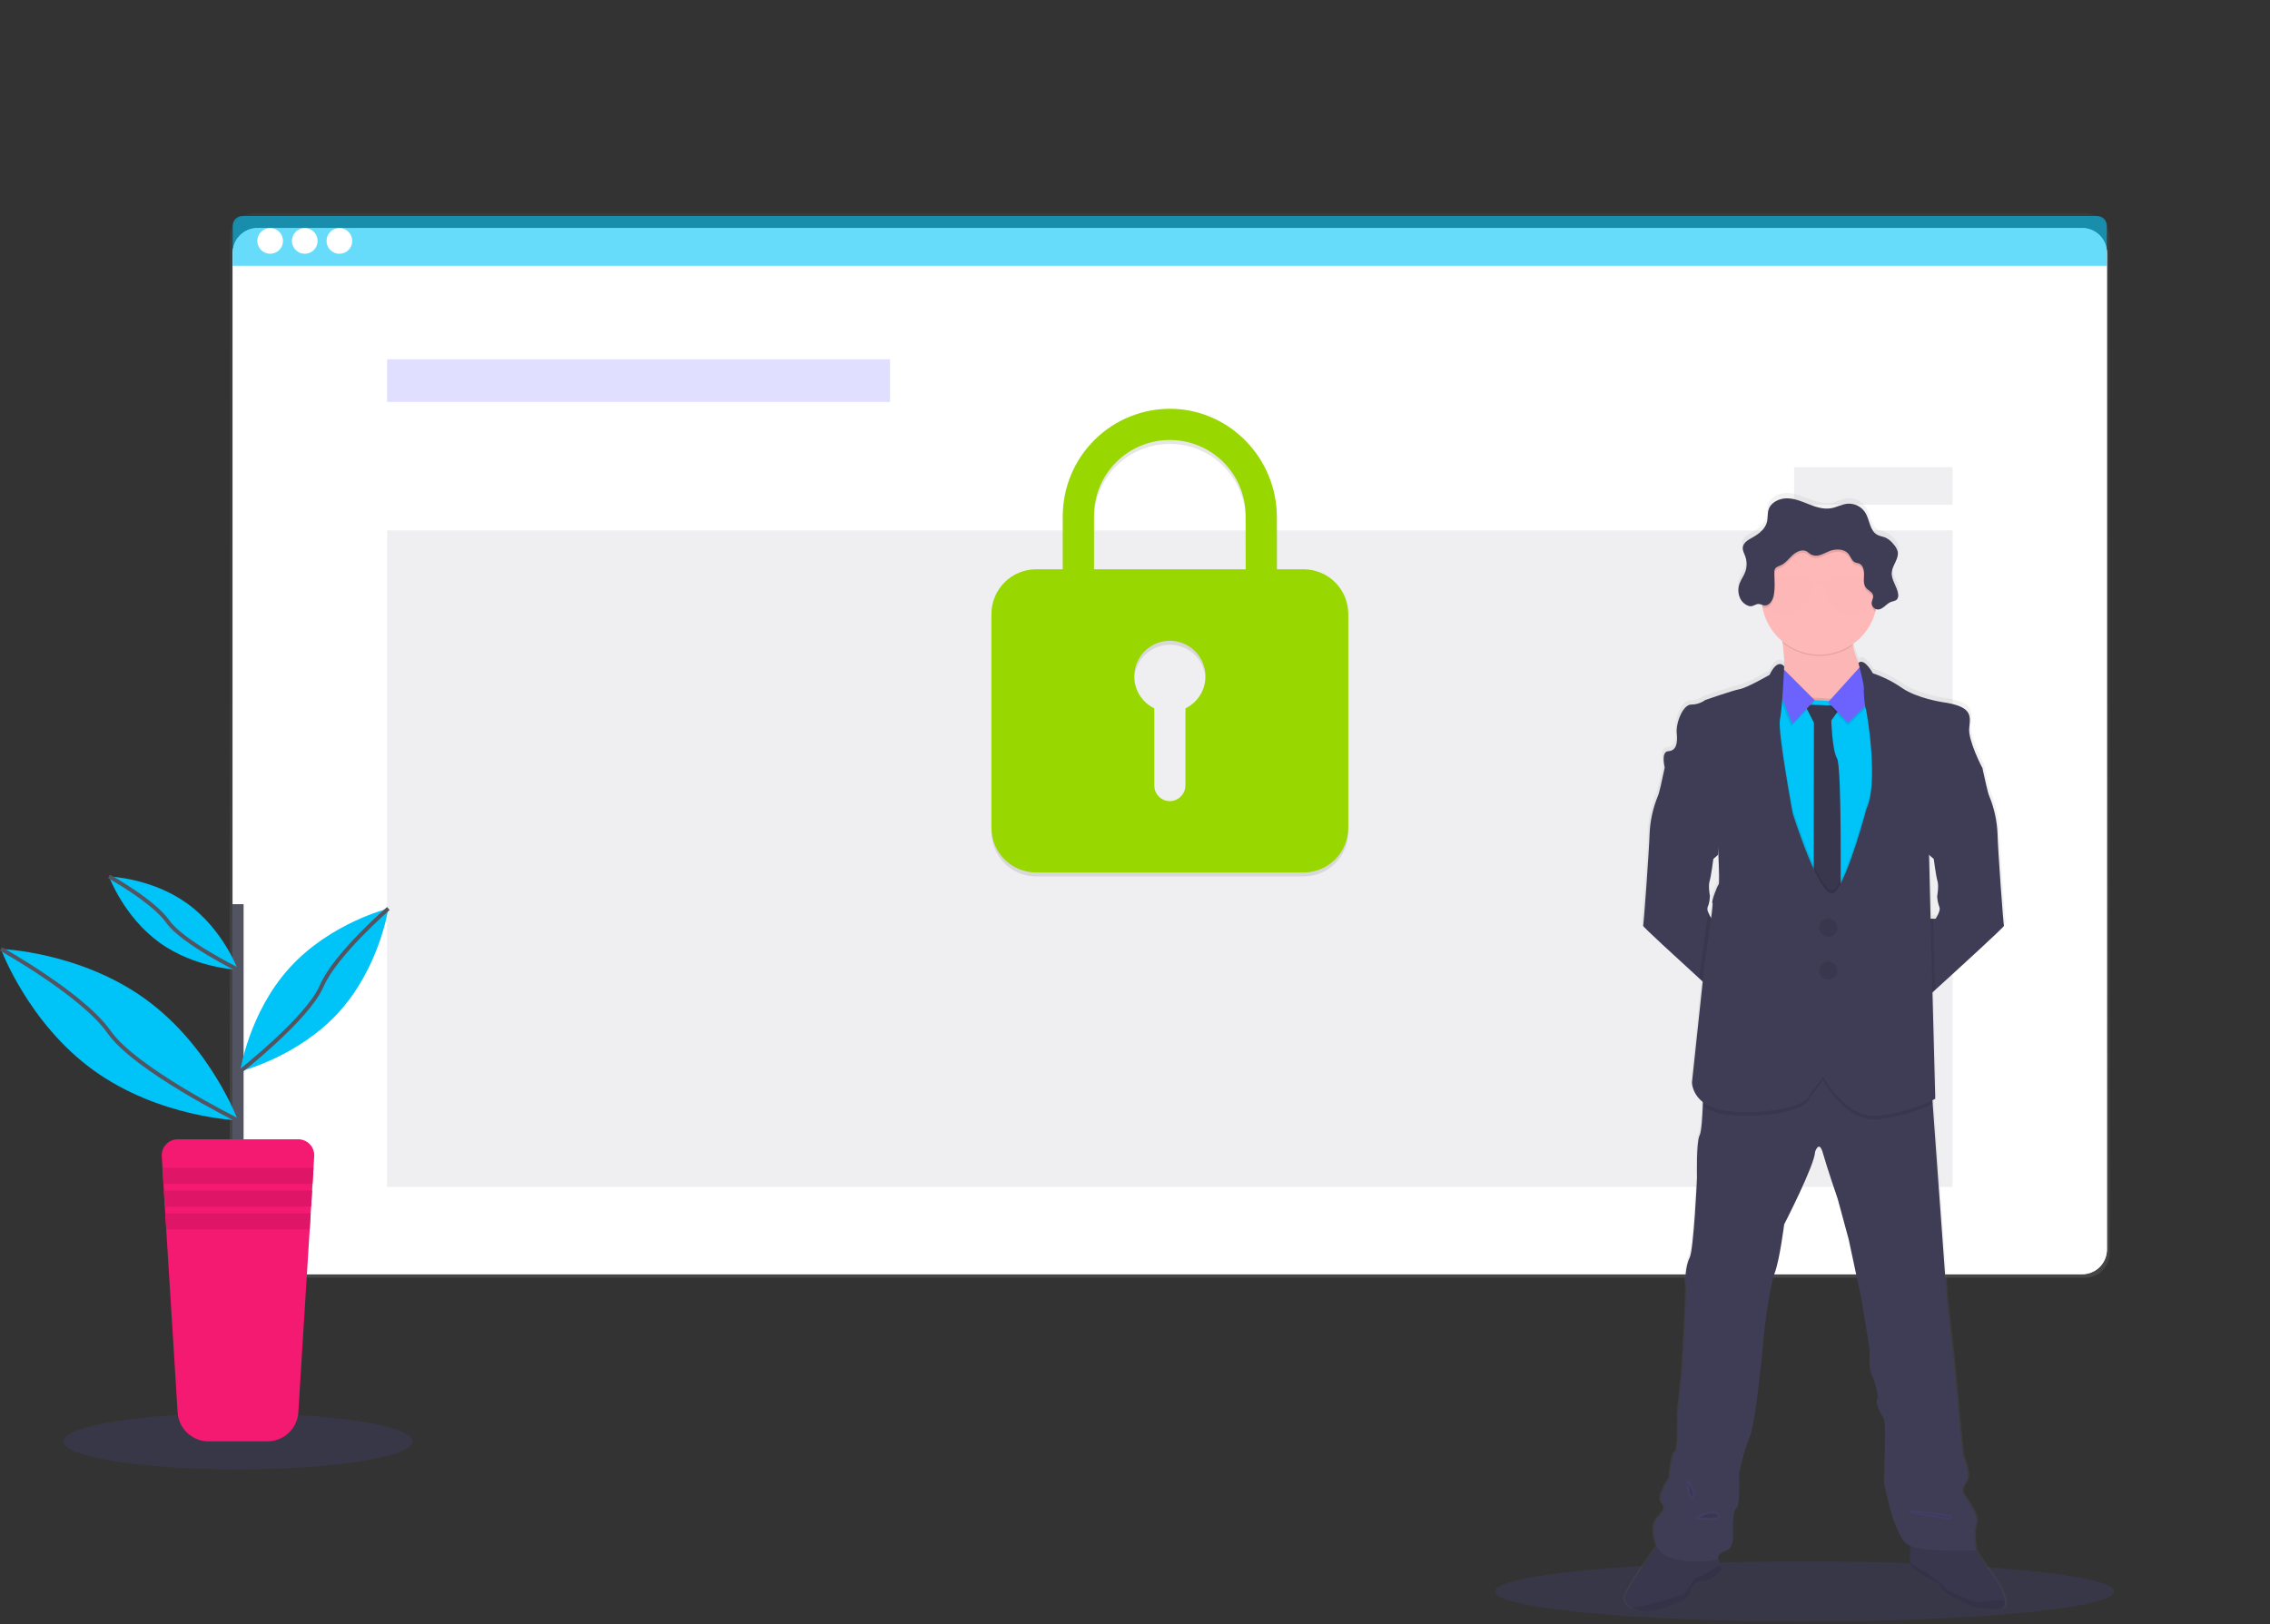 <svg width="524" height="375" viewBox="0 0 524 375" fill="none" xmlns="http://www.w3.org/2000/svg">
<rect x="0" y="0" width="524" height="375" fill="#333333" stroke="none"/>
<g clip-path="url(#clip0)">
<path opacity="0.1" d="M54.934 339.278C77.198 339.278 95.246 336.379 95.246 332.803C95.246 329.227 77.198 326.328 54.934 326.328C32.67 326.328 14.622 329.227 14.622 332.803C14.622 336.379 32.67 339.278 54.934 339.278Z" fill="#6C63FF"/>
<path opacity="0.1" d="M416.574 374.403C456.05 374.403 488.052 371.296 488.052 367.462C488.052 363.629 456.05 360.521 416.574 360.521C377.098 360.521 345.096 363.629 345.096 367.462C345.096 371.296 377.098 374.403 416.574 374.403Z" fill="#6C63FF"/>
<path d="M481.289 49.203H58.737C55.587 49.203 53.034 51.756 53.034 54.906V289.322C53.034 292.472 55.587 295.026 58.737 295.026H481.289C484.439 295.026 486.992 292.472 486.992 289.322V54.906C486.992 51.756 484.439 49.203 481.289 49.203Z" fill="url(#paint0_linear)"/>
<path d="M480.649 52.66H59.427C56.277 52.66 53.723 55.213 53.723 58.363V288.505C53.723 291.655 56.277 294.208 59.427 294.208H480.649C483.799 294.208 486.353 291.655 486.353 288.505V58.363C486.353 55.213 483.799 52.66 480.649 52.66Z" fill="white"/>
<path d="M480.649 52.66H59.427C56.277 52.66 53.723 55.213 53.723 58.363V288.505C53.723 291.655 56.277 294.208 59.427 294.208H480.649C483.799 294.208 486.353 291.655 486.353 288.505V58.363C486.353 55.213 483.799 52.66 480.649 52.66Z" fill="white"/>
<path opacity="0.04" d="M480.649 52.66H59.427C56.277 52.66 53.723 55.213 53.723 58.363V288.505C53.723 291.655 56.277 294.208 59.427 294.208H480.649C483.799 294.208 486.353 291.655 486.353 288.505V58.363C486.353 55.213 483.799 52.66 480.649 52.66Z" fill="white"/>
<path d="M484.156 49.888H55.92C55.337 49.888 54.779 50.119 54.367 50.531C53.955 50.943 53.723 51.502 53.723 52.084V61.368H486.334V52.084C486.334 51.505 486.106 50.949 485.698 50.538C485.29 50.126 484.736 49.893 484.156 49.888Z" fill="#00C3F7" fill-opacity="0.6"/>
<path d="M62.363 58.596C64.002 58.596 65.331 57.267 65.331 55.628C65.331 53.989 64.002 52.66 62.363 52.66C60.724 52.66 59.395 53.989 59.395 55.628C59.395 57.267 60.724 58.596 62.363 58.596Z" fill="white"/>
<path d="M70.355 58.596C71.994 58.596 73.323 57.267 73.323 55.628C73.323 53.988 71.994 52.66 70.355 52.66C68.715 52.66 67.386 53.988 67.386 55.628C67.386 57.267 68.715 58.596 70.355 58.596Z" fill="white"/>
<path d="M78.346 58.596C79.985 58.596 81.314 57.267 81.314 55.628C81.314 53.988 79.985 52.66 78.346 52.66C76.707 52.66 75.378 53.988 75.378 55.628C75.378 57.267 76.707 58.596 78.346 58.596Z" fill="white"/>
<path opacity="0.2" d="M205.456 82.958H89.355V92.812H205.456V82.958Z" fill="#6C63FF"/>
<path opacity="0.1" d="M450.721 122.471H89.355V274.057H450.721V122.471Z" fill="#5A5773"/>
<path opacity="0.1" d="M300.939 132.357H294.752V120.338C294.752 106.776 283.938 95.501 270.376 95.296C267.106 95.262 263.861 95.875 260.829 97.1C257.797 98.326 255.037 100.139 252.709 102.436C250.38 104.733 248.53 107.468 247.263 110.483C245.997 113.498 245.34 116.734 245.33 120.005V132.357H239.156C236.427 132.365 233.813 133.453 231.884 135.382C229.955 137.311 228.867 139.926 228.859 142.654V192.072C228.867 194.8 229.955 197.414 231.884 199.344C233.813 201.273 236.427 202.36 239.156 202.369H300.939C303.667 202.36 306.281 201.273 308.209 199.343C310.138 197.414 311.225 194.8 311.232 192.072V142.654C311.225 139.926 310.138 137.312 308.209 135.382C306.281 133.453 303.667 132.365 300.939 132.357ZM273.655 164.481V182.181C273.661 183.118 273.31 184.022 272.675 184.711C272.039 185.399 271.165 185.82 270.23 185.889C269.742 185.912 269.255 185.835 268.797 185.664C268.339 185.493 267.921 185.231 267.568 184.894C267.214 184.557 266.933 184.151 266.741 183.702C266.548 183.253 266.449 182.77 266.449 182.281V164.472C264.779 163.658 263.434 162.301 262.633 160.623C261.833 158.946 261.625 157.047 262.043 155.236C262.461 153.425 263.481 151.809 264.935 150.652C266.39 149.495 268.193 148.865 270.052 148.865C271.911 148.865 273.714 149.495 275.169 150.652C276.623 151.809 277.643 153.425 278.061 155.236C278.479 157.047 278.271 158.946 277.471 160.623C276.671 162.301 275.325 163.658 273.655 164.472V164.481ZM287.555 132.357H252.535V120.005C252.535 115.363 254.379 110.911 257.662 107.628C260.944 104.346 265.396 102.502 270.038 102.502C274.68 102.502 279.132 104.346 282.415 107.628C285.697 110.911 287.541 115.363 287.541 120.005L287.555 132.357Z" fill="black"/>
<path d="M300.939 131.444H294.752V119.425C294.752 105.863 283.938 94.588 270.376 94.383C267.106 94.349 263.861 94.962 260.829 96.187C257.797 97.412 255.037 99.226 252.709 101.523C250.38 103.819 248.53 106.554 247.263 109.57C245.997 112.585 245.34 115.821 245.33 119.092V131.444H239.156C236.427 131.452 233.813 132.54 231.884 134.469C229.955 136.398 228.867 139.013 228.859 141.741V191.158C228.867 193.887 229.955 196.501 231.884 198.43C233.813 200.36 236.427 201.447 239.156 201.456H300.939C303.667 201.447 306.281 200.359 308.209 198.43C310.138 196.501 311.225 193.886 311.232 191.158V141.741C311.225 139.013 310.138 136.399 308.209 134.469C306.281 132.54 303.667 131.452 300.939 131.444ZM273.655 163.568V181.268C273.661 182.205 273.31 183.109 272.675 183.798C272.039 184.486 271.165 184.907 270.23 184.976C269.742 184.998 269.255 184.922 268.797 184.751C268.339 184.58 267.921 184.318 267.568 183.981C267.214 183.644 266.933 183.238 266.741 182.789C266.548 182.34 266.449 181.857 266.449 181.368V163.559C264.779 162.744 263.434 161.388 262.633 159.71C261.833 158.033 261.625 156.133 262.043 154.323C262.461 152.512 263.481 150.896 264.935 149.739C266.39 148.582 268.193 147.952 270.052 147.952C271.911 147.952 273.714 148.582 275.169 149.739C276.623 150.896 277.643 152.512 278.061 154.323C278.479 156.133 278.271 158.033 277.471 159.71C276.671 161.388 275.325 162.744 273.655 163.559V163.568ZM287.555 131.444H252.535V119.092C252.535 114.45 254.379 109.998 257.662 106.715C260.944 103.433 265.396 101.589 270.038 101.589C274.68 101.589 279.132 103.433 282.415 106.715C285.697 109.998 287.541 114.45 287.541 119.092L287.555 131.444Z" fill="#98D800"/>
<path opacity="0.1" d="M450.721 107.881H414.144V116.516H450.721V107.881Z" fill="#5A5773"/>
<path d="M463.169 369.554C462.929 368.343 462.516 367.173 461.946 366.079L456.466 357.896H456.498C456.498 357.896 455.635 353.786 456.498 351.768C457.361 349.749 453.42 344.786 453.42 344.786C453.42 344.786 452.941 343.539 454.192 342.005C455.443 340.47 453.42 335.977 453.42 335.977C453.42 335.977 452.461 326.593 452.365 325.159C452.269 323.725 451.498 315.78 451.498 315.78L449.671 298.934L446.42 254.289L446.361 253.453C446.762 253.257 446.977 253.133 446.977 253.133L446.329 228.448L446.89 227.941C451.795 223.502 463.106 213.228 462.991 213.004C462.877 212.78 461.621 195.848 461.475 191.61C461.35 188.599 460.691 185.634 459.53 182.852C459.247 182.29 458.43 178.587 458.092 177.021C458 176.592 457.941 176.322 457.941 176.322C457.941 176.322 454.626 170.002 454.913 167.13C455.201 164.258 455.776 162.107 448.708 161.102C448.708 161.102 442.771 160.216 439.237 157.801C437.147 156.354 434.862 155.21 432.451 154.403C432.451 154.403 430.47 150.75 429.09 151.988C428.507 150.684 428.07 149.32 427.789 147.919L427.748 147.663C430.366 145.838 432.25 143.142 433.063 140.056C433.109 139.882 433.145 139.704 433.187 139.531C433.324 139.577 433.467 139.603 433.611 139.608C434.812 139.608 435.552 138.27 436.675 137.846C437.132 137.668 437.694 137.64 438.045 137.28C438.161 137.14 438.248 136.979 438.299 136.806C438.351 136.632 438.367 136.45 438.347 136.27C438.358 136.146 438.358 136.02 438.347 135.896C438.349 135.852 438.349 135.808 438.347 135.763V135.809C438.041 134.147 436.753 132.672 436.894 130.982C437.031 129.393 438.429 127.996 438.315 126.448C438.313 126.326 438.302 126.204 438.283 126.083V126.137C438.112 125.533 437.799 124.979 437.369 124.521C436.878 123.851 436.233 123.309 435.488 122.941C434.853 122.662 434.118 122.599 433.524 122.265C431.78 121.315 431.785 118.84 430.748 117.151C430.304 116.446 429.674 115.877 428.927 115.507C428.18 115.137 427.345 114.981 426.515 115.055C425.218 115.183 424.045 115.872 422.761 116.096C421.008 116.407 419.223 115.836 417.56 115.183C415.898 114.53 414.213 113.813 412.428 113.813C410.642 113.813 408.711 114.726 408.172 116.411C407.884 117.324 408.026 118.306 407.807 119.233C407.414 120.868 405.98 122.037 404.496 122.85C403.583 123.357 402.496 123.936 402.213 124.895C402.213 124.868 402.213 124.845 402.213 124.822C402.192 124.899 402.177 124.977 402.167 125.055C402.158 125.157 402.158 125.259 402.167 125.361C402.167 126.019 402.514 126.644 402.747 127.27C403.181 128.46 403.171 129.767 402.72 130.95C402.382 131.818 401.806 132.581 401.477 133.444C401.323 133.846 401.221 134.266 401.176 134.695V134.622C401.165 134.817 401.165 135.012 401.176 135.206C401.17 135.873 401.327 136.531 401.633 137.124C401.842 137.534 402.132 137.897 402.484 138.192C402.836 138.488 403.244 138.71 403.683 138.846C404.596 139.056 405.167 138.161 406.131 138.389C406.303 138.431 406.472 138.484 406.638 138.549C406.669 138.754 406.701 138.96 406.738 139.161C407.321 142.234 408.958 145.007 411.368 147.001C411.368 147.111 411.405 147.221 411.419 147.335C411.71 149.155 411.837 150.998 411.798 152.842C411.798 152.842 410.359 150.737 408.386 154.801C408.386 154.801 403.24 157.769 401.464 158.107C399.687 158.445 393.381 160.641 393.381 160.641C392.43 161.329 391.286 161.698 390.112 161.696C388.144 161.696 386.509 166.002 386.746 168.345C386.984 170.687 386.605 172.413 384.774 172.509C382.943 172.605 383.943 176.318 383.956 176.382L383.787 177.181C383.431 178.815 382.655 182.322 382.381 182.87C381.22 185.652 380.56 188.617 380.431 191.629C380.289 195.866 379.061 212.735 378.92 213.022C378.824 213.21 386.573 220.292 392.02 225.242L392.81 225.954L390.304 249.371C390.377 250.273 390.645 251.149 391.089 251.937C391.534 252.725 392.145 253.408 392.879 253.937C392.879 254.211 392.879 254.49 392.852 254.777C392.742 257.517 392.523 260.832 392.084 261.7C391.317 263.234 391.509 271.463 391.509 271.463C391.509 271.463 390.737 288.213 389.778 290.035C388.819 291.857 388.623 295.679 388.911 296.427C389.198 297.176 387.947 317.291 387.947 317.291L386.988 326.292C386.988 326.292 387.276 334.904 386.408 335.096C385.541 335.287 385.061 341.224 385.061 341.224C385.061 341.224 381.988 345.434 383.331 346.964C384.673 348.493 383.134 349.169 382.993 349.548C382.851 349.927 380.061 351.375 382.079 356.727C382.098 356.78 382.119 356.831 382.143 356.882C380.253 359.508 374.262 367.978 374.627 369.266C374.897 370.085 375.468 370.771 376.225 371.184C377.636 372.029 380.057 372.421 383.906 371.184C390.299 369.124 389.842 367.64 389.842 367.64C389.875 366.947 390.173 366.292 390.674 365.811C391.175 365.33 391.842 365.06 392.536 365.056C395.18 364.864 397.153 362.426 397.153 362.426L396.843 361.27L396.418 359.672C396.468 359.215 396.792 358.416 398.244 357.973C400.459 357.302 399.879 353.092 399.879 353.092C399.879 353.092 399.687 348.69 400.646 348.114C401.605 347.539 401.226 340.265 401.226 340.265C401.226 340.265 402.286 335 403.82 331.456C405.354 327.913 407.19 306.862 407.19 306.862C407.19 306.862 408.437 296.523 409.592 293.555C410.747 290.587 411.807 282.262 411.807 282.262C411.807 282.262 418.926 268.477 419.017 265.413C419.017 265.413 419.93 262.54 420.844 265.7C421.757 268.86 424.323 276.422 424.323 276.422L426.821 285.706L429.803 299.583L431.73 311.264C431.73 311.264 431.438 315.666 432.186 317.2C432.935 318.734 434.013 322.269 433.438 322.94C432.862 323.611 434.588 326.771 435.072 327.438C435.556 328.105 435.072 342.274 435.072 342.274C435.072 342.274 437.283 354.334 440.456 356.43C440.678 356.575 440.913 356.698 441.159 356.795C441.114 358.101 441.068 359.85 441.127 360.763C441.12 360.968 441.155 361.171 441.228 361.362C441.516 361.745 444.785 364.33 445.461 364.33C446.137 364.33 448.534 366.006 448.635 366.818C448.735 367.631 455.662 371.074 456.644 371.175C457.626 371.275 462.384 372.129 463.037 370.791C463.199 370.4 463.245 369.97 463.169 369.554ZM446.151 197.072L446.644 197.497C446.644 197.497 447.151 201.446 447.511 202.629C447.872 203.812 447.438 206.113 447.438 206.113C447.471 206.972 447.643 207.82 447.945 208.625C448.374 209.488 447.078 211.365 447.078 211.365H445.922L445.561 196.579L446.151 197.072ZM411.798 152.924V152.837C411.788 152.865 411.784 152.897 411.784 152.924H411.798ZM394.057 209.844C393.879 209.462 393.853 209.026 393.984 208.625C394.087 208.408 394.168 208.182 394.226 207.949C394.368 207.349 394.457 206.738 394.491 206.122C394.492 206.115 394.492 206.107 394.491 206.1C394.45 205.88 394.08 203.762 394.422 202.638C394.765 201.515 395.285 197.506 395.285 197.506L395.614 197.227L396.377 196.565C396.377 196.565 396.377 196.318 396.432 195.912C396.591 199.382 396.719 203.218 396.514 203.41C396.13 203.789 394.733 207.52 395.071 207.666C395.18 207.716 395.03 209.209 394.774 211.219C394.487 210.787 394.246 210.326 394.057 209.844Z" fill="url(#paint1_linear)"/>
<path d="M430.862 156.573V162.253L419.209 168.112C419.209 168.112 407.637 161.112 410.491 158.326C412.318 156.563 411.966 151.723 411.473 148.394C411.185 146.458 410.852 145.038 410.852 145.038C410.852 145.038 431.638 139.102 428.497 143.609C427.446 145.115 427.364 147.065 427.716 148.997C428.428 152.828 430.862 156.573 430.862 156.573Z" fill="#FCB6B6"/>
<path d="M398.939 212.123L397.436 230.626C397.436 230.626 395.185 228.585 392.272 225.927C386.87 221 379.198 213.954 379.289 213.767C379.431 213.479 380.659 196.693 380.792 192.473C380.917 189.479 381.569 186.529 382.719 183.761C382.993 183.213 383.764 179.724 384.089 178.094C384.198 177.587 384.267 177.258 384.267 177.258L386.787 176.245C386.787 176.245 397.29 187.962 397.29 188.176C397.29 188.391 396.573 197.391 396.573 197.391L395.829 198.04L395.505 198.318C395.505 198.318 395.002 202.25 394.646 203.428C394.29 204.606 394.674 206.652 394.715 206.871C394.681 207.487 394.594 208.098 394.454 208.698C394.395 208.929 394.314 209.153 394.212 209.369C394.084 209.769 394.11 210.202 394.285 210.584C394.488 211.113 394.752 211.617 395.071 212.086L398.939 212.123Z" fill="#3F3D56"/>
<path d="M462.59 213.767C462.699 213.99 451.498 224.215 446.644 228.63L444.443 230.626L442.954 212.123H446.813C446.813 212.123 448.1 210.264 447.671 209.406C447.372 208.605 447.204 207.762 447.173 206.908C447.173 206.908 447.598 204.625 447.242 203.442C446.886 202.259 446.383 198.332 446.383 198.332L445.895 197.912L445.315 197.405C445.315 197.405 444.598 188.405 444.598 188.19C444.598 187.976 455.101 176.258 455.101 176.258L457.603 177.258C457.603 177.258 457.658 177.528 457.749 177.957C458.087 179.514 458.895 183.199 459.174 183.761C460.324 186.529 460.976 189.479 461.101 192.474C461.22 196.693 462.443 213.479 462.59 213.767Z" fill="#3F3D56"/>
<path d="M462.635 370.823C461.964 372.157 457.251 371.28 456.279 371.207C455.306 371.134 448.438 367.677 448.342 366.869C448.247 366.06 445.867 364.394 445.201 364.394C444.534 364.394 441.296 361.818 441.009 361.439C440.936 361.25 440.903 361.048 440.913 360.846C440.812 359.279 441.009 355.247 441.009 355.247L454.822 356.01L461.535 366.106C462.1 367.195 462.509 368.359 462.749 369.563C462.831 369.985 462.791 370.422 462.635 370.823Z" fill="#3F3D56"/>
<path opacity="0.1" d="M462.635 370.823C461.964 372.157 457.251 371.28 456.279 371.207C455.306 371.134 448.438 367.677 448.342 366.869C448.247 366.06 445.867 364.394 445.201 364.394C444.534 364.394 441.296 361.818 441.009 361.439C440.936 361.25 440.903 361.048 440.913 360.846C440.812 359.279 441.009 355.247 441.009 355.247L454.822 356.01L461.535 366.106C462.1 367.195 462.509 368.359 462.749 369.563C462.831 369.985 462.791 370.422 462.635 370.823Z" fill="black"/>
<path opacity="0.1" d="M462.635 370.823C461.964 372.157 457.251 371.28 456.279 371.207C455.306 371.134 448.438 367.677 448.342 366.869C448.246 366.06 445.867 364.394 445.201 364.394C444.534 364.394 441.296 361.818 441.009 361.439C440.936 361.25 440.903 361.048 440.913 360.846L445.388 363.677C445.388 363.677 448.246 365.503 449.009 366.586C449.772 367.668 455.781 369.919 456.279 369.965C456.649 370.001 460.594 369.243 462.749 369.563C462.831 369.985 462.791 370.422 462.635 370.823Z" fill="black"/>
<path d="M397.336 362.49C397.336 362.49 395.381 364.919 392.769 365.106C392.08 365.111 391.419 365.381 390.923 365.859C390.427 366.338 390.133 366.988 390.103 367.677C390.103 367.677 390.559 369.156 384.244 371.207C380.431 372.435 378.034 372.047 376.636 371.207C375.886 370.793 375.32 370.111 375.052 369.298C374.623 367.777 383.052 356.202 383.052 356.202L390.724 355.745L396.203 358.22L397.044 361.357L397.336 362.49Z" fill="#3F3D56"/>
<path opacity="0.1" d="M397.336 362.49C397.336 362.49 395.381 364.919 392.769 365.106C392.08 365.111 391.419 365.381 390.923 365.859C390.427 366.338 390.133 366.988 390.103 367.677C390.103 367.677 390.559 369.156 384.244 371.207C380.431 372.435 378.034 372.047 376.636 371.207C375.886 370.793 375.32 370.111 375.052 369.298C374.623 367.777 383.052 356.202 383.052 356.202L390.724 355.745L396.203 358.22L397.044 361.357L397.336 362.49Z" fill="black"/>
<path opacity="0.1" d="M397.336 362.49C397.336 362.49 395.381 364.919 392.769 365.106C392.08 365.111 391.419 365.381 390.923 365.859C390.427 366.338 390.133 366.988 390.103 367.677C390.103 367.677 390.559 369.156 384.244 371.207C380.431 372.435 378.034 372.047 376.636 371.207C380.23 370.832 388.171 368.563 388.965 367.777C389.92 366.823 391.112 364.202 391.92 364.156C392.482 364.12 395.336 362.403 397.048 361.339L397.336 362.49Z" fill="black"/>
<path d="M456.155 351.868C455.297 353.868 456.155 357.964 456.155 357.964C456.155 357.964 443.37 358.631 440.246 356.535C437.123 354.439 434.913 342.434 434.913 342.434C434.913 342.434 435.369 328.337 434.913 327.671C434.456 327.004 432.721 323.862 433.292 323.196C433.862 322.529 432.835 319.004 432.054 317.479C431.273 315.953 431.597 311.574 431.597 311.574L429.689 299.948L426.739 286.139L424.232 276.897C424.232 276.897 421.661 269.372 420.789 266.23C419.917 263.088 418.994 265.942 418.994 265.942C418.903 268.993 411.852 282.71 411.852 282.71C411.852 282.71 410.802 290.998 409.66 293.948C408.519 296.898 407.277 307.191 407.277 307.191C407.277 307.191 405.45 328.146 403.943 331.671C402.436 335.196 401.4 340.434 401.4 340.434C401.4 340.434 401.783 347.676 400.829 348.247C399.875 348.818 400.03 353.202 400.03 353.202C400.03 353.202 400.601 357.389 398.409 358.06C396.217 358.731 396.582 360.156 396.582 360.156C396.582 360.156 384.39 362.156 382.39 356.818C380.39 351.48 383.153 350.06 383.303 349.676C383.454 349.293 384.975 348.631 383.641 347.101C382.308 345.571 385.354 341.388 385.354 341.388C385.354 341.388 385.833 335.484 386.687 335.292C387.541 335.1 387.262 326.529 387.262 326.529L388.212 317.575C388.212 317.575 389.454 297.569 389.166 296.807C388.879 296.044 389.071 292.24 390.025 290.414C390.979 288.587 391.737 271.929 391.737 271.929C391.737 271.929 391.546 263.741 392.308 262.216C392.765 261.353 392.957 258.033 393.066 255.325C393.148 253.257 393.167 251.544 393.167 251.544L403.834 247.544L417.533 243.165L429.058 248.69L445.922 251.928L446.132 254.837L449.352 299.272L451.178 316.036C451.178 316.036 451.941 323.94 452.037 325.369C452.132 326.799 453.082 336.137 453.082 336.137C453.082 336.137 455.082 340.612 453.845 342.137C452.607 343.662 453.082 344.877 453.082 344.877C453.082 344.877 457.014 349.868 456.155 351.868Z" fill="#3F3D56"/>
<path opacity="0.1" d="M428.506 143.609C427.456 145.115 427.373 147.065 427.725 148.997C425.325 150.69 422.436 151.547 419.501 151.438C416.566 151.328 413.749 150.257 411.482 148.39C411.195 146.453 410.861 145.033 410.861 145.033C410.861 145.033 431.648 139.106 428.506 143.609Z" fill="black"/>
<path d="M433.365 137.782C433.365 140.428 432.58 143.015 431.11 145.215C429.64 147.415 427.55 149.13 425.105 150.143C422.66 151.156 419.97 151.421 417.375 150.904C414.779 150.388 412.395 149.114 410.524 147.243C408.653 145.371 407.379 142.987 406.863 140.392C406.346 137.797 406.611 135.107 407.624 132.662C408.637 130.217 410.351 128.127 412.552 126.657C414.752 125.187 417.339 124.402 419.985 124.402C421.744 124.394 423.488 124.734 425.115 125.404C426.742 126.073 428.221 127.058 429.465 128.302C430.709 129.546 431.694 131.025 432.363 132.652C433.033 134.279 433.373 136.022 433.365 137.782Z" fill="#FFB8B8"/>
<path opacity="0.1" d="M436.15 160.016L431.766 238.078L407.953 233.078L403.236 201.784L407.907 159.774L411.423 160.226L417.624 161.016L423.766 161.395L430.424 160.655L436.15 160.016Z" fill="black"/>
<path d="M436.15 160.586L431.766 238.649L407.953 233.649L403.236 202.355L407.907 160.349L411.423 160.796L417.624 161.586L423.766 161.965L430.424 161.226L436.15 160.586Z" fill="#00C3F7"/>
<path d="M416.574 162.682L425.15 162.97L422.739 166.345C422.739 166.345 422.908 173.162 424.054 175.117C425.2 177.071 424.862 207.264 424.862 207.264L422.579 211.598L418.675 206.739L418.725 166.874L416.574 162.682Z" fill="#3F3D56"/>
<path opacity="0.1" d="M416.574 162.682L425.15 162.97L422.739 166.345C422.739 166.345 422.908 173.162 424.054 175.117C425.2 177.071 424.862 207.264 424.862 207.264L422.579 211.598L418.675 206.739L418.725 166.874L416.574 162.682Z" fill="black"/>
<path opacity="0.1" d="M430.003 153.824L422.003 162.682L426.574 167.445L434.15 160.061L430.003 153.824Z" fill="black"/>
<path d="M430.003 153.253L422.003 162.112L426.574 166.874L434.15 159.49L430.003 153.253Z" fill="#6C63FF"/>
<path opacity="0.1" d="M418.624 162.253L410.523 154.157L409.761 158.394L413.478 167.683L418.624 162.253Z" fill="black"/>
<path d="M418.907 161.682L410.811 153.586L410.048 157.824L413.765 167.112L418.907 161.682Z" fill="#6C63FF"/>
<path opacity="0.1" d="M446.173 254.85C442.285 256.703 438.121 257.908 433.844 258.417C425.985 259.417 420.844 249.416 420.844 249.416L417.843 253.321C416.889 257.467 402.363 258.513 396.459 256.942C395.234 256.639 394.082 256.094 393.071 255.339C393.153 253.271 393.171 251.558 393.171 251.558L403.838 247.558L417.538 243.179L429.063 248.704L445.927 251.942L446.173 254.85Z" fill="black"/>
<path opacity="0.1" d="M436.15 160.591L431.771 238.649L407.953 233.649L403.226 202.36L407.893 160.349L411.409 160.806C411.319 162.336 411.147 163.86 410.893 165.372C410.322 168.043 413.848 186.998 413.848 186.998C413.848 186.998 420.547 208.255 423.56 205.191C426.574 202.127 430.867 185.948 430.867 185.948C433.776 179.948 430.917 163.116 430.702 162.778C430.553 162.281 430.461 161.767 430.428 161.249L436.15 160.591Z" fill="black"/>
<path opacity="0.1" d="M446.438 220.995L446.639 228.644L444.438 230.639L442.954 212.123H446.242L446.438 220.995Z" fill="black"/>
<path opacity="0.1" d="M394.719 206.885C394.685 207.5 394.598 208.111 394.459 208.712C394.459 208.543 394.459 208.447 394.422 208.433C394.285 208.397 394.45 207.698 394.719 206.885Z" fill="black"/>
<path opacity="0.1" d="M398.939 212.123L397.436 230.626C397.436 230.626 395.185 228.585 392.272 225.927L392.619 222.648C392.619 222.648 393.847 214.593 394.295 210.62C394.498 211.15 394.761 211.654 395.08 212.123H398.939Z" fill="black"/>
<path d="M411.857 153.869C411.857 153.869 410.432 151.773 408.478 155.819C408.478 155.819 403.381 158.774 401.628 159.107C399.874 159.44 393.637 161.632 393.637 161.632C392.695 162.313 391.562 162.679 390.399 162.678C388.445 162.678 386.824 166.966 387.061 169.299C387.299 171.632 386.92 173.349 385.111 173.445C383.303 173.541 384.299 177.299 384.299 177.299L396.349 191.113C396.349 191.113 397.112 203.83 396.733 204.214C396.354 204.597 394.97 208.323 395.304 208.451C395.637 208.579 393.477 222.644 393.477 222.644L390.573 249.937C390.573 249.937 390.573 254.503 396.482 256.079C402.391 257.654 416.925 256.613 417.862 252.467L420.862 248.558C420.862 248.558 426.003 258.563 433.862 257.563C441.721 256.563 446.726 253.704 446.726 253.704L445.867 220.995L445.296 197.419L457.566 177.258C457.566 177.258 454.279 170.97 454.566 168.125C454.854 165.281 455.42 163.125 448.42 162.125C448.42 162.125 442.515 161.244 439.036 158.837C436.968 157.402 434.708 156.264 432.323 155.458C432.323 155.458 430.36 151.805 428.994 153.056C428.994 153.056 430.364 158.221 430.25 158.993C430.136 159.764 430.465 163.253 430.679 163.614C430.894 163.975 433.753 180.784 430.844 186.784C430.844 186.784 426.574 202.963 423.538 206.027C420.501 209.091 413.825 187.834 413.825 187.834C413.825 187.834 410.3 168.874 410.87 166.208C411.441 163.541 411.857 153.869 411.857 153.869Z" fill="#3F3D56"/>
<path d="M422.049 216.315C423.206 216.315 424.145 215.376 424.145 214.219C424.145 213.061 423.206 212.123 422.049 212.123C420.891 212.123 419.953 213.061 419.953 214.219C419.953 215.376 420.891 216.315 422.049 216.315Z" fill="#3F3D56"/>
<path d="M422.049 226.196C423.206 226.196 424.145 225.258 424.145 224.1C424.145 222.943 423.206 222.004 422.049 222.004C420.891 222.004 419.953 222.943 419.953 224.1C419.953 225.258 420.891 226.196 422.049 226.196Z" fill="#3F3D56"/>
<path opacity="0.1" d="M422.049 216.315C423.206 216.315 424.145 215.376 424.145 214.219C424.145 213.061 423.206 212.123 422.049 212.123C420.891 212.123 419.953 213.061 419.953 214.219C419.953 215.376 420.891 216.315 422.049 216.315Z" fill="black"/>
<path opacity="0.1" d="M422.049 226.196C423.206 226.196 424.145 225.258 424.145 224.1C424.145 222.943 423.206 222.004 422.049 222.004C420.891 222.004 419.953 222.943 419.953 224.1C419.953 225.258 420.891 226.196 422.049 226.196Z" fill="black"/>
<path opacity="0.1" d="M440.885 349.01C440.885 349.01 449.488 349.676 450.342 350.343C451.196 351.01 440.885 349.01 440.885 349.01Z" fill="black" stroke="#6C63FF" stroke-width="0.457" stroke-miterlimit="10"/>
<path opacity="0.1" d="M389.664 342.247C389.664 342.247 391.491 344.53 390.714 345.58C389.938 346.63 389.664 342.247 389.664 342.247Z" fill="black" stroke="#6C63FF" stroke-width="0.457" stroke-miterlimit="10"/>
<path opacity="0.1" d="M391.856 350.48C391.856 350.48 395.189 348.288 396.523 349.745C397.856 351.201 391.856 350.48 391.856 350.48Z" fill="black" stroke="#6C63FF" stroke-width="0.457" stroke-miterlimit="10"/>
<path opacity="0.1" d="M433.364 137.782C433.367 138.923 433.223 140.061 432.935 141.166C432.654 141.037 432.418 140.826 432.26 140.56C432.101 140.294 432.028 139.986 432.049 139.677C432.109 139.133 432.469 138.636 432.392 138.097C432.278 137.266 431.273 136.928 430.743 136.27C430.09 135.476 430.232 134.321 430.287 133.293C430.341 132.266 430.081 131.01 429.118 130.658C428.83 130.553 428.515 130.544 428.236 130.425C427.478 130.106 427.245 129.165 426.739 128.517C425.725 127.211 423.711 127.238 422.172 127.859C421.502 128.18 420.817 128.467 420.117 128.718C419.767 128.841 419.395 128.891 419.025 128.863C418.655 128.836 418.295 128.732 417.967 128.558C417.665 128.366 417.423 128.101 417.113 127.909C416.081 127.288 414.729 127.909 413.834 128.708C412.939 129.508 412.222 130.581 411.094 131.069C410.587 131.298 409.962 131.435 409.724 131.928C409.607 132.196 409.557 132.489 409.578 132.782C409.578 134.558 409.788 136.362 409.418 138.101C409.181 139.22 408.395 140.49 407.258 140.353C407.117 140.332 406.977 140.297 406.843 140.248C406.501 138.419 406.544 136.539 406.969 134.727C407.394 132.916 408.193 131.213 409.314 129.728C410.434 128.243 411.852 127.007 413.477 126.101C415.103 125.195 416.899 124.638 418.751 124.465C420.604 124.292 422.472 124.507 424.237 125.098C426.001 125.688 427.624 126.639 429 127.891C430.376 129.144 431.475 130.669 432.229 132.371C432.982 134.072 433.372 135.912 433.374 137.773L433.364 137.782Z" fill="black"/>
<path d="M406.245 139.49C406.587 139.567 406.911 139.745 407.263 139.791C408.4 139.928 409.185 138.659 409.423 137.54C409.793 135.8 409.601 133.996 409.587 132.22C409.562 131.928 409.61 131.634 409.729 131.366C409.989 130.873 410.615 130.736 411.099 130.508C412.204 130.014 412.925 128.964 413.838 128.147C414.752 127.329 416.081 126.727 417.113 127.348C417.418 127.53 417.665 127.804 417.966 127.996C418.296 128.167 418.657 128.27 419.028 128.297C419.398 128.325 419.77 128.277 420.122 128.156C420.83 127.946 421.492 127.576 422.172 127.297C423.697 126.676 425.716 126.654 426.738 127.95C427.245 128.603 427.478 129.54 428.236 129.859C428.515 129.978 428.83 129.992 429.118 130.097C430.081 130.457 430.328 131.704 430.287 132.731C430.245 133.759 430.108 134.914 430.743 135.709C431.273 136.357 432.278 136.695 432.392 137.535C432.465 138.074 432.109 138.576 432.049 139.115C432.036 139.316 432.062 139.516 432.127 139.707C432.191 139.897 432.293 140.072 432.426 140.222C432.559 140.373 432.72 140.495 432.901 140.583C433.082 140.67 433.278 140.721 433.478 140.732C434.666 140.732 435.401 139.403 436.511 138.978C436.967 138.8 437.52 138.773 437.881 138.412C438.015 138.239 438.109 138.038 438.158 137.824C438.207 137.611 438.209 137.389 438.164 137.175C437.94 135.426 436.538 133.905 436.689 132.151C436.83 130.471 438.387 129.005 438.059 127.352C437.891 126.743 437.578 126.183 437.145 125.722C436.656 125.059 436.018 124.519 435.282 124.147C434.647 123.873 433.912 123.809 433.332 123.475C431.606 122.53 431.611 120.064 430.593 118.384C430.155 117.689 429.536 117.129 428.801 116.763C428.067 116.397 427.246 116.241 426.428 116.311C425.145 116.439 423.98 117.119 422.711 117.347C420.971 117.658 419.209 117.087 417.56 116.434C415.912 115.781 414.245 115.064 412.478 115.064C410.71 115.064 408.797 115.977 408.258 117.649C407.975 118.562 408.117 119.539 407.898 120.457C407.514 122.087 406.071 123.247 404.619 124.055C403.619 124.612 402.418 125.252 402.299 126.389C402.222 127.11 402.619 127.759 402.87 128.457C403.297 129.639 403.287 130.935 402.843 132.11C402.509 132.973 401.952 133.731 401.614 134.59C401.374 135.173 401.261 135.799 401.281 136.429C401.302 137.059 401.456 137.677 401.733 138.243C401.946 138.656 402.241 139.02 402.599 139.315C402.958 139.609 403.374 139.827 403.82 139.955C404.719 140.17 405.286 139.28 406.245 139.49Z" fill="#3F3D56"/>
<g opacity="0.1">
<path opacity="0.1" d="M409.423 136.544C409.186 137.663 408.396 138.932 407.259 138.795C406.907 138.75 406.587 138.572 406.24 138.494C405.286 138.284 404.72 139.179 403.82 138.951C403.373 138.823 402.957 138.605 402.598 138.31C402.238 138.016 401.942 137.651 401.729 137.238C401.49 136.774 401.345 136.266 401.304 135.745C401.213 136.554 401.361 137.371 401.729 138.097C401.942 138.51 402.238 138.874 402.598 139.169C402.957 139.463 403.373 139.681 403.82 139.809C404.733 140.019 405.286 139.124 406.24 139.353C406.574 139.469 406.914 139.568 407.259 139.649C408.396 139.791 409.186 138.521 409.423 137.403C409.61 136.414 409.684 135.408 409.642 134.403C409.638 135.122 409.564 135.839 409.423 136.544Z" fill="black"/>
<path opacity="0.1" d="M403.167 129.667C403.225 128.919 403.122 128.167 402.866 127.462C402.659 126.993 402.484 126.511 402.34 126.019C402.321 126.095 402.306 126.173 402.295 126.252C402.217 126.968 402.619 127.621 402.866 128.32C403.025 128.754 403.126 129.207 403.167 129.667Z" fill="black"/>
<path opacity="0.1" d="M438.054 127.261C437.84 128.558 436.789 129.777 436.684 131.142C436.659 131.376 436.659 131.612 436.684 131.845C436.913 130.252 438.324 128.841 438.054 127.261Z" fill="black"/>
<path opacity="0.1" d="M438.132 136.896C438.093 137.087 438.003 137.264 437.871 137.407C437.534 137.768 436.958 137.795 436.502 137.974C435.392 138.398 434.675 139.741 433.469 139.727C433.161 139.71 432.865 139.599 432.62 139.41C432.376 139.221 432.194 138.962 432.1 138.668C432.072 138.767 432.05 138.867 432.036 138.969C432.023 139.169 432.049 139.369 432.114 139.559C432.179 139.748 432.281 139.923 432.414 140.073C432.547 140.223 432.708 140.345 432.889 140.432C433.069 140.519 433.265 140.57 433.465 140.581C434.657 140.581 435.387 139.252 436.497 138.832C436.954 138.654 437.511 138.627 437.867 138.266C438.001 138.092 438.096 137.892 438.145 137.678C438.194 137.465 438.195 137.243 438.15 137.028C438.145 136.974 438.136 136.937 438.132 136.896Z" fill="black"/>
<path opacity="0.1" d="M432.406 136.517C432.292 135.686 431.287 135.348 430.757 134.69C430.432 134.258 430.256 133.733 430.255 133.192C430.218 134.042 430.232 134.909 430.757 135.549C431.282 136.188 432.081 136.462 432.337 137.12C432.402 136.926 432.425 136.72 432.406 136.517Z" fill="black"/>
<path opacity="0.1" d="M430.282 131.736C430.319 130.708 430.072 129.453 429.109 129.101C428.826 128.996 428.511 128.982 428.232 128.868C427.474 128.548 427.237 127.608 426.734 126.959C425.716 125.658 423.702 125.681 422.168 126.302C421.483 126.58 420.83 126.95 420.118 127.16C419.767 127.284 419.396 127.333 419.025 127.306C418.655 127.278 418.295 127.174 417.967 127C417.665 126.809 417.419 126.544 417.113 126.352C416.076 125.731 414.725 126.352 413.834 127.151C412.944 127.95 412.222 129.019 411.094 129.512C410.583 129.74 409.962 129.877 409.697 130.37C409.581 130.639 409.532 130.932 409.555 131.224C409.555 131.402 409.555 131.581 409.555 131.759C409.561 131.575 409.607 131.394 409.688 131.229C409.953 130.736 410.574 130.599 411.085 130.37C412.19 129.877 412.912 128.827 413.825 128.01C414.738 127.192 416.067 126.589 417.104 127.211C417.41 127.393 417.656 127.667 417.958 127.854C418.285 128.029 418.646 128.134 419.016 128.161C419.386 128.189 419.759 128.139 420.108 128.014C420.806 127.766 421.491 127.481 422.159 127.16C423.688 126.539 425.702 126.512 426.725 127.813C427.227 128.462 427.465 129.402 428.223 129.722C428.501 129.841 428.816 129.854 429.1 129.959C429.88 130.252 430.191 131.128 430.259 131.996L430.282 131.736Z" fill="black"/>
</g>
<g opacity="0.1">
<path opacity="0.1" d="M407.793 136.517C407.819 135.759 408.09 135.03 408.566 134.44C409.042 133.849 409.697 133.429 410.432 133.243C412.468 132.745 414.604 132.842 416.587 133.521C420.921 134.955 416.039 140.115 416.039 140.115C416.039 140.115 412.793 143.312 409.765 141.079C408.871 140.403 408.245 139.432 407.998 138.339C407.85 137.743 407.781 137.131 407.793 136.517Z" fill="black"/>
<path opacity="0.1" d="M431.616 136.517C431.589 135.758 431.317 135.029 430.84 134.439C430.363 133.848 429.708 133.428 428.972 133.243C426.937 132.746 424.802 132.843 422.821 133.521C418.487 134.955 423.369 140.115 423.369 140.115C423.369 140.115 426.611 143.312 429.643 141.079C430.537 140.403 431.163 139.432 431.41 138.339C431.558 137.743 431.627 137.131 431.616 136.517Z" fill="black"/>
<path opacity="0.1" d="M415.77 133.101V133.316H423.684V133.06L415.77 133.101Z" fill="black"/>
<path opacity="0.1" d="M418.296 135.389H418.547V134.663C418.547 134.663 419.35 134.037 420.684 134.663V135.311H421.14V134.887H420.917C420.917 134.887 421.008 134.005 419.519 134.147C419.519 134.147 418.323 134.033 418.35 134.791H418.076L418.296 135.389Z" fill="black"/>
</g>
<path d="M56.23 208.771H53.637V267.175H56.23V208.771Z" fill="#535461"/>
<path d="M72.532 266.997L72.368 269.627L72.14 273.34L72.044 274.888L71.816 278.605L71.715 280.153L71.487 283.865L68.87 326.091C68.759 327.908 67.958 329.614 66.632 330.861C65.306 332.109 63.554 332.803 61.733 332.803H48.134C46.314 332.803 44.562 332.109 43.237 330.861C41.911 329.614 41.112 327.908 41.002 326.091L38.371 283.865L38.143 280.153L38.047 278.605L37.823 274.879L37.727 273.331L37.499 269.618L37.335 266.988C37.303 266.483 37.376 265.977 37.548 265.502C37.72 265.026 37.987 264.59 38.334 264.222C38.68 263.854 39.099 263.56 39.563 263.36C40.027 263.159 40.528 263.056 41.033 263.056H68.838C69.345 263.056 69.846 263.159 70.311 263.36C70.775 263.562 71.194 263.856 71.54 264.225C71.886 264.595 72.153 265.031 72.324 265.508C72.495 265.985 72.566 266.492 72.532 266.997Z" fill="#F41971"/>
<path d="M72.368 269.627L72.14 273.34H37.723L37.495 269.627H72.368Z" fill="#DF1667"/>
<path d="M72.044 274.888L71.816 278.605H38.052L37.819 274.888H72.044Z" fill="#DF1667"/>
<path d="M71.715 280.153L71.487 283.865H38.38L38.148 280.153H71.715Z" fill="#DF1667"/>
<path d="M33.536 230.662C48.641 241.59 54.934 258.686 54.934 258.686C54.934 258.686 36.727 258.061 21.599 247.133C6.471 236.206 0.201 219.109 0.201 219.109C0.201 219.109 18.425 219.735 33.536 230.662Z" fill="#00C3F7"/>
<path d="M0.224 219.109C0.224 219.109 19.119 229.612 25.179 238.288C31.239 246.964 54.934 258.691 54.934 258.691" stroke="#535461" stroke-width="0.913" stroke-miterlimit="10"/>
<path d="M43.285 208.666C51.504 214.602 54.934 223.918 54.934 223.918C54.934 223.918 45.025 223.58 36.801 217.63C28.576 211.68 25.156 202.378 25.156 202.378C25.156 202.378 35.065 202.693 43.285 208.666Z" fill="#00C3F7"/>
<path d="M25.156 202.355C25.156 202.355 35.44 208.063 38.737 212.789C42.034 217.516 54.934 223.895 54.934 223.895" stroke="#535461" stroke-width="0.913" stroke-miterlimit="10"/>
<path d="M66.884 223.425C57.436 233.804 55.44 247.366 55.44 247.366C55.44 247.366 68.756 244.101 78.199 233.722C87.643 223.342 89.643 209.776 89.643 209.776C89.643 209.776 76.327 213.041 66.884 223.425Z" fill="#00C3F7"/>
<path d="M89.643 209.776C89.643 209.776 77.341 220.415 74.213 227.749C71.085 235.083 55.44 247.384 55.44 247.384" stroke="#535461" stroke-width="0.913" stroke-miterlimit="10"/>
</g>
<defs>
<linearGradient id="paint0_linear" x1="270.011" y1="295.026" x2="270.011" y2="49.203" gradientUnits="userSpaceOnUse">
<stop stop-color="#808080" stop-opacity="0.25"/>
<stop offset="0.54" stop-color="#808080" stop-opacity="0.12"/>
<stop offset="1" stop-color="#808080" stop-opacity="0.1"/>
</linearGradient>
<linearGradient id="paint1_linear" x1="84037" y1="220754" x2="84037" y2="74796.6" gradientUnits="userSpaceOnUse">
<stop stop-color="#808080" stop-opacity="0.25"/>
<stop offset="0.54" stop-color="#808080" stop-opacity="0.12"/>
<stop offset="1" stop-color="#808080" stop-opacity="0.1"/>
</linearGradient>
<clipPath id="clip0">
<rect width="523.112" height="374.403" fill="white"/>
</clipPath>
</defs>
</svg>
